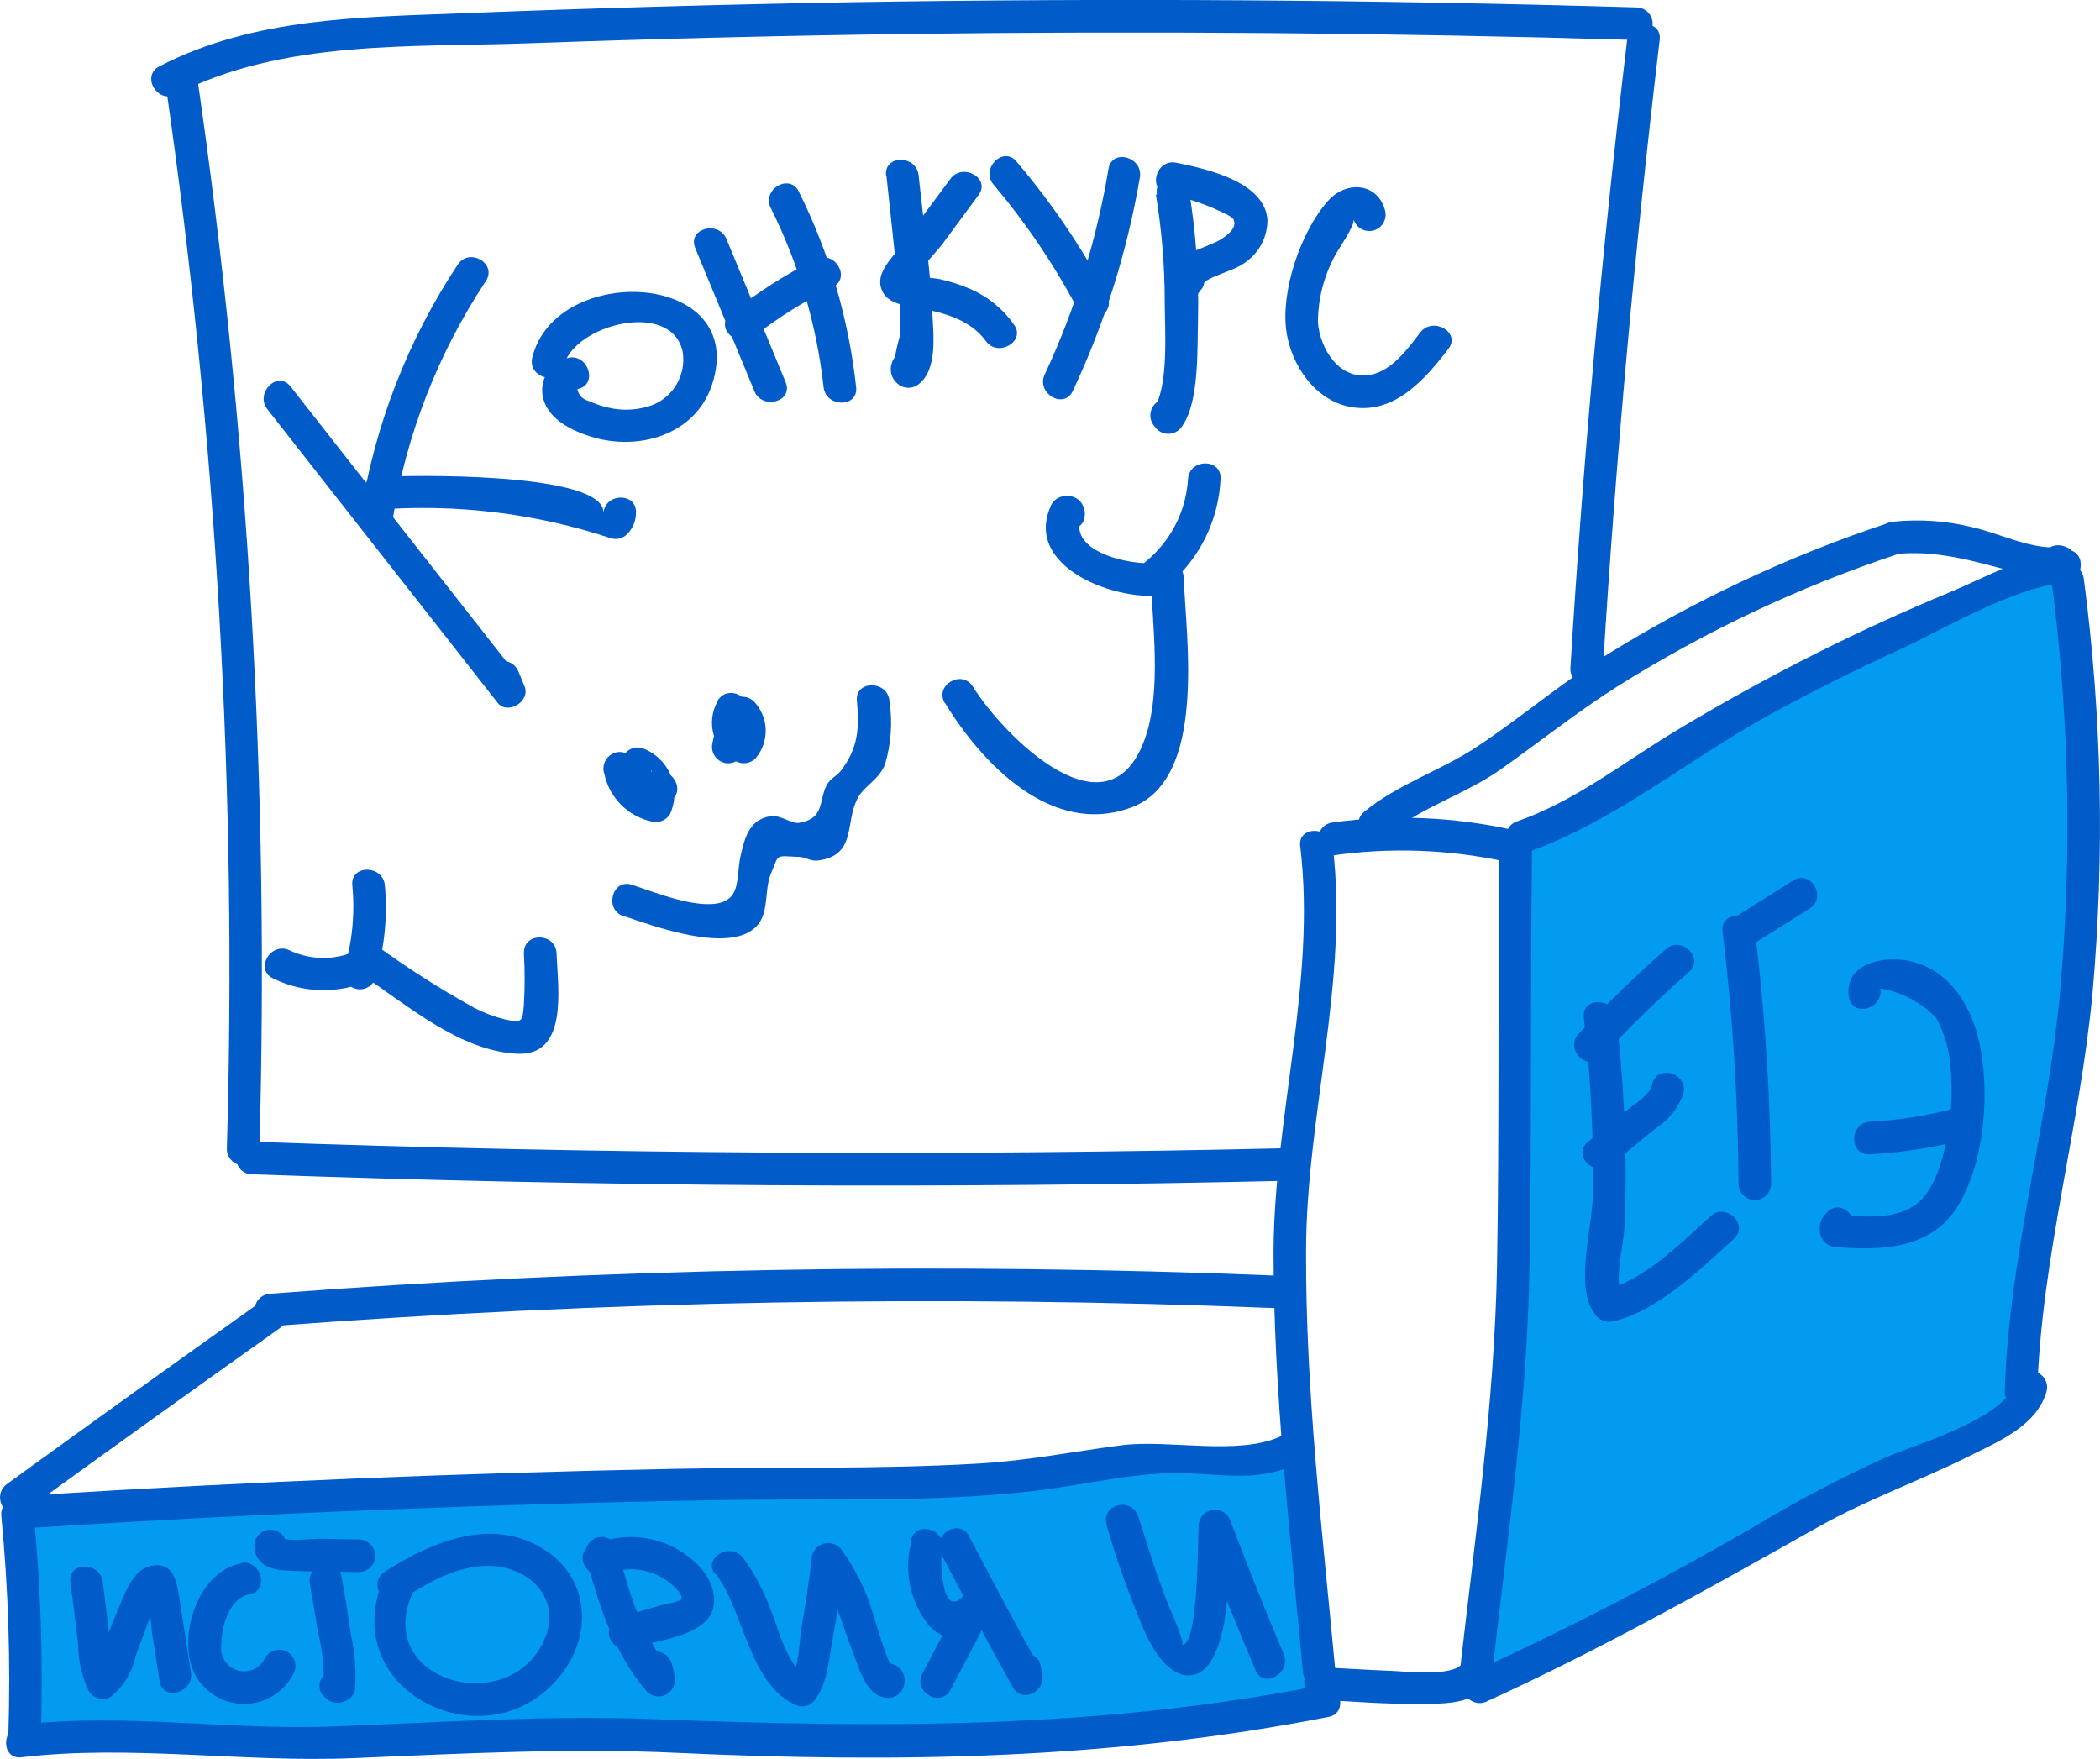 <svg width="234" height="196" viewBox="0 0 234 196" fill="none" xmlns="http://www.w3.org/2000/svg">
<g clip-path="url(#clip0)">
<path d="M7.048 179.158C51.846 176.907 96.819 179.027 141.385 172.944L134.685 169.14L137.151 186.896L140.95 180.203C118.979 184.646 95.108 185.038 72.788 183.557C67.451 183.194 62.158 182.105 56.835 181.989C51.513 181.873 46.335 182.875 41.056 183.31C30.005 184.21 18.592 183.005 7.526 182.613L12.762 186.606C12.45 184.649 12.45 182.654 12.762 180.697L7.323 186.141C17.997 184.689 28.642 187.187 39.316 185.938C43.667 185.43 47.873 184.37 52.194 183.876C58.3 183.179 63.97 184.297 69.96 185.328C90.684 188.885 112.453 185.139 133.206 183.267C140.124 182.642 140.196 171.753 133.206 172.378C111.235 174.352 89.307 177.532 67.408 173.83C57.865 172.218 49.743 173.423 40.302 174.86C29.324 176.53 18.316 173.8 7.323 175.238C5.897 175.288 4.543 175.878 3.533 176.888C2.524 177.899 1.935 179.254 1.885 180.682C1.656 183.621 1.793 186.576 2.291 189.48C2.653 191.876 5.351 193.4 7.541 193.488C19.041 193.909 30.904 195.172 42.347 194.068C47.641 193.56 52.818 192.616 58.169 192.907C63.97 193.197 69.583 194.359 75.341 194.576C98.023 195.593 121.546 195.201 143.851 190.686C146.998 190.061 148.028 186.736 147.651 183.992L145.2 166.222C144.75 163.057 141.081 162.07 138.499 162.418C94.992 168.385 50.846 166.048 7.062 168.225C0.086 168.574 0.043 179.463 7.062 179.114L7.048 179.158Z" fill="#039BEF"/>
<path d="M214.232 152.691C214.406 152.851 214.914 153.461 214.334 152.691C213.565 151.704 214.334 152.808 214.334 152.793C214.334 152.779 213.913 151.486 214.073 152.212C214.073 152.459 214.189 152.706 214.232 152.967L214.044 151.515C214.08 151.858 214.08 152.204 214.044 152.546L214.232 151.094C214.19 151.434 214.102 151.766 213.971 152.082C213.779 152.783 213.728 153.515 213.823 154.235C213.917 154.956 214.155 155.65 214.522 156.278C215.057 157.207 215.856 157.957 216.817 158.433C217.777 158.908 218.857 159.088 219.92 158.95C220.983 158.812 221.981 158.362 222.788 157.656C223.596 156.95 224.176 156.021 224.456 154.985C225.036 153.252 225.108 151.389 224.664 149.616C224.219 147.844 223.276 146.235 221.948 144.982C221.442 144.477 220.842 144.076 220.181 143.803C219.521 143.53 218.814 143.39 218.099 143.391C217.385 143.391 216.677 143.533 216.018 143.807C215.358 144.081 214.759 144.483 214.254 144.989C213.749 145.496 213.349 146.096 213.076 146.757C212.803 147.418 212.663 148.127 212.664 148.842C212.665 149.557 212.806 150.265 213.08 150.926C213.354 151.586 213.755 152.186 214.261 152.691H214.232Z" fill="#039BEF"/>
<path d="M183.88 102.602C183.88 100.918 183.952 99.22 183.996 97.521C184.112 92.019 176.585 90.262 173.844 94.763C172.483 97.025 171.249 99.361 170.146 101.76L180.08 105.942L181.342 99.626C181.893 96.897 180.588 93.543 177.542 92.933V93.035L172.249 102.123C178.978 104.635 186.026 98.087 192.175 95.968C200.462 93.211 208.248 89.132 215.234 83.888C219.962 80.36 217.41 72.346 211.043 73.928C200.715 76.523 191.12 81.455 182.995 88.345C178.238 92.323 184.445 100.178 189.594 96.897C202.53 88.728 215.708 80.984 229.128 73.667L220.948 68.963C220.658 77.587 220.354 86.197 220.18 94.82C220.18 97.927 219.629 101.499 220.948 104.403C223.051 109.034 229.491 107.089 230.883 103.111C232.188 99.408 231.767 94.211 232.014 90.378H221.035C222.326 103.706 217.091 116.177 215.234 129.2C214.234 136.039 224.661 139.029 225.734 132.104L228.997 110.834L219.063 112.127C220.876 115.785 217.105 124.743 216.322 128.649C215.201 134.098 214.089 139.542 212.987 144.982C211.536 151.791 221.833 154.753 223.472 147.886C225.212 140.578 227.189 133.348 229.403 126.195L218.73 124.743C218.091 131.364 218.396 139 216.54 145.403C214.785 151.428 208.737 153.301 203.618 156.147L165.925 177.024L173.916 183.166C177.861 161.388 181.893 139.407 181.008 117.237C180.733 110.152 180.472 106.784 187.317 103.532C191.74 101.412 196.294 99.641 200.688 97.463C210.189 92.722 219.229 87.109 227.692 80.694L219.701 74.538C213.422 93.18 214.364 112.911 210.449 131.988C209.54 136.7 208.195 141.318 206.431 145.781C204.183 151.269 200.63 151.109 195.525 153.04C187.546 156.209 180.242 160.87 174.003 166.774L183.097 169.17C180.291 152.847 180.139 136.178 182.647 119.807C183.184 116.468 183.242 111.677 185.896 109.237C188.55 106.798 192.842 105.579 195.815 103.996L218.149 92.207L210.159 86.066C206.881 99.946 204.227 113.956 202.298 128.082C201.457 134.253 201.95 142.456 198.948 148.002C195.627 154.143 186.273 151.457 180.428 153.316L187.302 158.571C187.05 147.254 187.861 135.938 189.724 124.772C190.13 122.086 190.435 119.342 191.03 116.7C191.769 113.39 191.566 113.549 194.438 111.299C198.788 107.873 204.053 105.143 208.723 102.167L200.732 96.113C196.265 116.439 192.422 136.886 189.202 157.453H199.702C197.28 146.811 199.209 136.169 200.616 125.513C201.631 117.861 203.966 108.265 198.89 101.789C196.192 98.363 190.913 100.701 189.797 104.185C187.085 112.62 186.896 121.535 185.577 130.217C184.117 139.394 182.048 148.464 179.384 157.366H189.869L189.405 154.709C188.187 147.828 177.702 150.746 178.905 157.613L179.384 160.27C180.37 165.802 188.448 165.076 189.869 160.27C192.53 151.366 194.603 142.296 196.076 133.12C197.44 124.409 197.527 115.48 200.282 107.089L191.189 109.484C192.378 110.936 190.391 120.301 190.174 122.13C189.652 126.558 188.927 130.957 188.405 135.385C187.218 143.687 187.487 152.133 189.202 160.343C190.348 165.337 198.846 165.729 199.702 160.343C202.902 139.765 206.741 119.313 211.217 98.987C212.189 94.632 207.447 90.146 203.241 92.846C197.338 96.606 190.638 99.989 185.228 104.461C180.878 107.974 180.733 112.707 179.877 117.949C177.702 131.451 175.947 144.982 176.425 158.687C176.438 159.522 176.64 160.343 177.016 161.087C177.391 161.832 177.932 162.482 178.595 162.987C179.259 163.492 180.029 163.839 180.846 164.002C181.664 164.165 182.508 164.14 183.314 163.929C190.188 161.751 197.556 164.248 203.618 159.297C208.781 155.101 210.536 148.8 211.377 142.441C213.528 124.504 216.607 106.69 220.6 89.071C220.851 88.033 220.795 86.945 220.44 85.939C220.085 84.932 219.445 84.05 218.599 83.4C217.753 82.75 216.737 82.359 215.674 82.276C214.611 82.192 213.546 82.42 212.609 82.93L185.33 97.332C176.904 101.789 174.264 104.751 172.582 114.304C169.261 133.442 169.261 153.009 172.582 172.146C173.307 176.415 178.949 177.082 181.675 174.556C185.786 170.684 190.449 167.444 195.511 164.945C199.557 162.956 203.995 162.23 208.085 160.43C215.553 157.134 217.99 146.811 219.846 139.596C225.096 119.154 223.399 97.594 230.172 77.471C231.622 73.231 226.01 68.455 222.181 71.315C212.699 78.507 202.492 84.687 191.726 89.754C184.155 93.296 172.292 96.229 169.972 105.477C168.724 110.442 170.16 116.279 170.233 121.448C170.289 127.884 170.018 134.319 169.421 140.728C168.217 154.042 165.795 167.21 163.417 180.364C162.59 184.937 167.028 188.944 171.407 186.505C186.911 177.881 203.139 169.954 218.135 160.459C229.853 153.04 228.359 136.953 229.52 124.758C230.114 118.457 220.571 117.673 218.831 123.306C216.617 130.478 214.64 137.703 212.9 144.982L223.385 147.886L228.388 123.364C229.578 117.484 231.129 112.243 228.388 106.639C226.43 102.661 219.15 103.314 218.439 107.931C217.357 115.035 216.264 122.13 215.162 129.215L225.662 132.119C227.721 118.152 233.29 104.722 231.912 90.407C231.245 83.482 221.5 83.322 221.035 90.407C220.847 93.311 221.224 97.594 220.296 100.236L230.23 98.944C231.898 102.602 230.694 101.252 230.897 99.06C231.1 96.868 230.897 94.85 230.999 92.773C231.187 84.846 231.448 76.919 231.724 68.992C231.869 64.738 227.025 62.372 223.544 64.288C210.115 71.644 196.932 79.412 183.996 87.59L190.58 95.996C197.326 90.4 205.264 86.427 213.784 84.382L209.593 74.436C203.801 78.999 197.306 82.589 190.362 85.064C187.578 86.008 184.793 86.937 182.11 88.142C180.66 88.781 176.498 92.106 175.106 91.583C169.798 89.608 166.274 97.027 169.812 100.686C171.049 102.112 172.739 103.066 174.598 103.386L170.798 96.693L169.537 103.009C168.405 108.657 176.715 113.172 179.471 107.205C180.58 104.813 181.814 102.482 183.169 100.221L173.017 97.477C173.017 99.176 173.017 100.875 172.901 102.559C172.756 109.571 183.633 109.571 183.778 102.559L183.88 102.602Z" fill="#039BEF"/>
<path d="M148.521 95.314C154.882 94.409 161.353 94.636 167.636 95.982C169.898 96.534 170.87 93.079 168.607 92.483C162.015 91.014 155.214 90.729 148.521 91.641C146.244 91.932 146.215 95.576 148.521 95.271V95.314Z" fill="#015CCA"/>
<path d="M144.881 94.299C146.694 109.195 141.981 124.439 141.908 139.437C141.908 155.131 143.75 170.739 145.186 186.331C145.403 188.64 149.029 188.654 148.811 186.331C147.361 170.739 145.476 155.131 145.534 139.437C145.534 124.425 150.32 109.253 148.507 94.299C148.231 92.019 144.591 91.99 144.881 94.299Z" fill="#015CCA"/>
<path d="M167.085 95.067C166.882 110.413 167.085 125.773 166.809 141.12C166.533 156.466 164.286 171.87 162.56 187.158C162.284 189.481 165.924 189.466 166.185 187.158C167.911 171.87 170.174 156.538 170.435 141.12C170.696 125.701 170.507 110.413 170.71 95.067C170.71 94.585 170.519 94.124 170.179 93.784C169.839 93.443 169.378 93.252 168.897 93.252C168.417 93.252 167.956 93.443 167.616 93.784C167.276 94.124 167.085 94.585 167.085 95.067Z" fill="#015CCA"/>
<path d="M147.072 189.394C150.683 189.583 154.323 189.902 157.963 189.844C160.371 189.844 163.764 189.989 165.432 188.029C167.1 186.069 164.403 183.674 162.865 185.46C161.662 186.839 156.557 186.229 154.932 186.171C152.307 186.069 149.682 185.895 147.072 185.764C144.737 185.634 144.752 189.263 147.072 189.394V189.394Z" fill="#015CCA"/>
<path d="M170.057 95.008C179.861 91.611 188.287 84.483 197.38 79.532C201.963 77.049 206.618 74.697 211.361 72.534C216.741 70.066 224.21 65.478 230.127 64.926C232.433 64.708 232.447 61.079 230.127 61.297C225.863 61.703 221.106 64.418 217.075 66.073C212.115 68.135 207.232 70.371 202.427 72.781C196.993 75.51 191.676 78.448 186.474 81.593C180.76 85.063 175.423 89.303 169.071 91.51C166.866 92.264 167.809 95.778 170.028 95.008H170.057Z" fill="#015CCA"/>
<path d="M154.569 93.092C158.354 89.898 163.271 88.548 167.302 85.673C171.653 82.595 175.757 79.314 180.253 76.468C190.04 70.323 200.528 65.375 211.492 61.732C213.696 60.992 212.754 57.493 210.535 58.233C199.263 61.96 188.483 67.034 178.426 73.347C173.625 76.381 169.304 80.084 164.576 83.205C160.472 85.92 155.802 87.328 152.002 90.464C150.218 91.916 152.8 94.529 154.569 93.019V93.092Z" fill="#015CCA"/>
<path d="M211.013 61.762C215.625 61.224 219.874 62.502 224.283 63.678C226.618 64.302 229.257 65.609 230.94 63.359C232.39 61.5 229.199 59.685 227.807 61.529L227.546 61.892L229.112 60.992C226.096 61.137 222.572 59.352 219.642 58.713C216.795 58.026 213.853 57.829 210.94 58.132C208.649 58.393 208.62 62.023 210.94 61.762H211.013Z" fill="#015CCA"/>
<path d="M165.664 189.582C178.398 183.775 190.493 176.951 202.704 170.084C208.172 167.021 214.031 164.959 219.614 162.157C222.935 160.502 226.967 158.803 228.055 155.014C228.165 154.555 228.092 154.072 227.852 153.667C227.613 153.261 227.225 152.964 226.771 152.84C226.317 152.715 225.832 152.773 225.419 153C225.007 153.226 224.698 153.605 224.56 154.056C223.385 158.135 213.349 160.966 210.057 162.418C204.961 164.745 200.003 167.363 195.206 170.258C185.006 176.162 174.555 181.558 163.852 186.446C161.734 187.419 163.576 190.555 165.693 189.582H165.664Z" fill="#015CCA"/>
<path d="M228.576 64.52C230.581 79.794 230.907 95.243 229.547 110.588C228.17 125.484 223.848 140.031 223.384 155C223.311 157.337 226.937 157.323 227.01 155C227.474 140.046 231.795 125.484 233.173 110.588C234.533 95.243 234.207 79.794 232.201 64.52C231.911 62.227 228.286 62.197 228.576 64.52Z" fill="#015CCA"/>
<path d="M176.482 113.419C177.258 120.024 177.592 126.674 177.483 133.323C177.41 136.866 175.438 143.414 177.686 146.39C177.898 146.725 178.208 146.986 178.575 147.137C178.941 147.287 179.345 147.321 179.731 147.232C184.662 146.129 189.477 141.425 193.189 138.057C194.93 136.503 192.363 133.948 190.622 135.501C187.417 138.405 183.095 142.761 178.774 143.733L180.818 144.561C179.76 143.109 180.934 138.536 181.007 136.808C181.109 134.47 181.152 132.118 181.138 129.781C181.085 124.303 180.741 118.831 180.108 113.39C179.847 111.096 176.221 111.067 176.482 113.39V113.419Z" fill="#015CCA"/>
<path d="M179.499 129.811L184.488 125.731C185.947 124.82 187.044 123.429 187.591 121.797C188.084 119.518 184.589 118.545 184.096 120.824C183.821 122.102 181.964 123.118 181.022 123.902L176.932 127.241C175.133 128.693 177.715 131.278 179.499 129.811V129.811Z" fill="#015CCA"/>
<path d="M178.471 117.774C181.543 114.456 184.786 111.302 188.187 108.323C189.957 106.769 187.375 104.214 185.635 105.753C182.233 108.736 178.985 111.89 175.904 115.204C174.308 116.918 176.875 119.487 178.471 117.774Z" fill="#015CCA"/>
<path d="M191.942 103.779C193.073 113.111 193.668 122.501 193.726 131.901C193.726 132.383 193.917 132.844 194.257 133.185C194.597 133.525 195.058 133.716 195.539 133.716C196.02 133.716 196.481 133.525 196.821 133.185C197.161 132.844 197.352 132.383 197.352 131.901V131.219C197.352 130.738 197.161 130.276 196.821 129.936C196.481 129.595 196.02 129.404 195.539 129.404C195.058 129.404 194.597 129.595 194.257 129.936C193.917 130.276 193.726 130.738 193.726 131.219V131.901H197.352C197.294 122.501 196.698 113.111 195.568 103.779C195.278 101.5 191.652 101.471 191.942 103.779Z" fill="#015CCA"/>
<path d="M195.437 105.143L201.644 101.238C203.617 100.004 201.804 96.882 199.817 98.102L193.61 102.007C191.637 103.241 193.465 106.363 195.437 105.143Z" fill="#015CCA"/>
<path d="M209.519 110.138C211.9 110.531 214.088 111.688 215.755 113.433C216.74 115.264 217.295 117.294 217.38 119.371C217.556 121.65 217.449 123.943 217.061 126.195C216.582 128.939 215.61 132.888 213.174 134.427C210.737 135.966 207.3 135.545 204.588 135.327L206.401 137.142L206.111 137.708C207.663 135.966 205.11 133.353 203.544 135.139C203.264 135.385 203.047 135.696 202.913 136.045C202.779 136.394 202.732 136.771 202.775 137.142C202.793 137.618 202.99 138.069 203.326 138.405C203.662 138.742 204.113 138.939 204.588 138.957C209.563 139.349 215.074 139.233 218.061 134.529C221.049 129.825 221.658 122.507 220.744 117.107C219.976 112.504 217.394 107.858 212.42 107.016C209.519 106.523 205.429 107.524 206.024 111.096C206.401 113.404 209.896 112.432 209.519 110.138V110.138Z" fill="#015CCA"/>
<path d="M217.961 123.466C214.817 124.306 211.595 124.817 208.345 124.991C206.025 125.121 206.01 128.751 208.345 128.62C211.917 128.433 215.46 127.878 218.918 126.965C219.368 126.826 219.746 126.518 219.973 126.104C220.199 125.691 220.256 125.206 220.132 124.751C220.008 124.297 219.712 123.909 219.306 123.669C218.901 123.429 218.418 123.356 217.961 123.466V123.466Z" fill="#015CCA"/>
<path d="M142.721 160.039C137.921 162.245 130.206 160.358 124.956 161.04C119.706 161.723 114.456 162.768 109.075 163.073C97.807 163.741 86.451 163.436 75.168 163.668C51.5 164.133 27.851 165.101 4.221 166.572C1.915 166.717 1.901 170.347 4.221 170.202C29.746 168.585 55.285 167.564 80.839 167.138C92.339 166.949 104.043 167.457 115.427 166.107C121.112 165.439 126.725 163.915 132.483 164.162C136.935 164.365 140.372 165.033 144.549 163.102C146.666 162.129 144.824 159.008 142.721 159.98V160.039Z" fill="#015CCA"/>
<path d="M0.146 168.924C0.929 177.029 1.191 185.176 0.929 193.315C0.929 195.652 4.482 195.652 4.555 193.315C4.816 185.176 4.555 177.029 3.772 168.924C3.554 166.615 -0.071 166.586 0.146 168.924Z" fill="#015CCA"/>
<path d="M2.349 195.811C14.546 194.359 27.192 196.435 39.505 195.898C51.542 195.39 63.478 194.751 75.529 195.317C100.039 196.45 123.823 196.058 148.043 191.31C150.32 190.86 149.362 187.361 147.071 187.811C122.184 192.704 97.994 192.544 72.803 191.557C60.766 191.093 48.816 191.949 36.807 192.385C25.394 192.791 13.719 190.846 2.407 192.181C0.116 192.457 0.087 196.087 2.407 195.811H2.349Z" fill="#015CCA"/>
<path d="M2.611 168.486C12.086 161.614 21.59 154.796 31.123 148.03C33.009 146.694 31.123 143.544 29.296 144.894C19.753 151.669 10.249 158.488 0.784 165.35C-1.087 166.701 0.784 169.851 2.611 168.486Z" fill="#015CCA"/>
<path d="M30.079 147.785C67.424 144.927 104.905 144.253 142.329 145.766C144.664 145.839 144.649 142.209 142.329 142.137C104.905 140.624 67.424 141.298 30.079 144.155C27.773 144.344 27.758 147.973 30.079 147.785Z" fill="#015CCA"/>
<path d="M7.846 176.269L8.701 183.151C8.705 184.967 9.106 186.761 9.876 188.406C9.996 188.612 10.155 188.792 10.345 188.937C10.535 189.081 10.751 189.187 10.981 189.247C11.211 189.308 11.451 189.323 11.687 189.29C11.923 189.258 12.15 189.18 12.356 189.06C13.762 187.922 14.731 186.331 15.097 184.559C15.358 183.76 17.621 178.127 17.287 178.025L16.025 176.762C16.516 178.422 16.817 180.131 16.924 181.858L17.78 187.317C18.128 189.626 21.623 188.639 21.275 186.359L19.97 177.938C19.695 176.196 19.274 174.047 16.997 174.439C15.141 174.759 14.285 176.661 13.632 178.2C13.139 179.361 12.661 180.537 12.182 181.728C11.704 182.918 11.428 185.27 10.514 185.938L12.994 186.591C12.139 185.241 12.298 183.005 12.095 181.437L11.457 176.283C11.181 174.004 7.556 173.975 7.831 176.283L7.846 176.269Z" fill="#015CCA"/>
<path d="M26.845 174.208C22.03 175.079 19.666 182.455 21.71 186.549C22.236 187.549 23.024 188.387 23.99 188.972C24.956 189.556 26.064 189.865 27.192 189.865C28.321 189.865 29.429 189.556 30.395 188.972C31.361 188.387 32.149 187.549 32.675 186.549C32.917 186.133 32.984 185.638 32.862 185.172C32.739 184.707 32.437 184.309 32.022 184.066C31.607 183.824 31.112 183.756 30.647 183.879C30.182 184.001 29.784 184.304 29.542 184.72C29.289 185.279 28.845 185.729 28.29 185.988C27.734 186.248 27.104 186.3 26.514 186.135C25.923 185.97 25.411 185.599 25.07 185.09C24.729 184.58 24.582 183.964 24.654 183.355C24.654 181.279 25.539 178.056 27.802 177.649C30.064 177.243 29.121 173.729 26.845 174.15V174.208Z" fill="#015CCA"/>
<path d="M34.531 176.56C34.85 178.302 35.155 180.044 35.416 181.801C35.887 183.645 36.102 185.546 36.054 187.449L37.316 186.171H37.098L38.868 186.65L38.708 186.505C37.026 184.894 34.459 187.449 36.141 189.075L36.301 189.206C36.526 189.432 36.806 189.595 37.114 189.679C37.422 189.763 37.747 189.765 38.055 189.685L38.288 189.612C38.59 189.527 38.866 189.365 39.087 189.141C39.309 188.917 39.468 188.639 39.549 188.335C39.71 186.252 39.559 184.158 39.1 182.121C38.795 179.914 38.432 177.765 38.026 175.529C37.62 173.293 34.096 174.208 34.531 176.487V176.56Z" fill="#015CCA"/>
<path d="M28.353 172.262C28.353 174.237 30.021 174.89 31.747 174.992C34.488 175.151 37.258 175.108 39.999 175.166C40.48 175.166 40.941 174.975 41.281 174.634C41.621 174.294 41.812 173.832 41.812 173.351C41.812 172.87 41.621 172.408 41.281 172.068C40.941 171.727 40.48 171.536 39.999 171.536L35.648 171.449C34.937 171.449 31.863 171.783 31.428 171.347L31.95 172.625V172.262C31.95 171.781 31.759 171.319 31.419 170.979C31.079 170.638 30.618 170.447 30.137 170.447C29.656 170.447 29.195 170.638 28.855 170.979C28.515 171.319 28.324 171.781 28.324 172.262H28.353Z" fill="#015CCA"/>
<path d="M42.768 175.848C37.228 188.74 54.979 197.03 62.81 186.214C66.03 181.757 65.522 175.877 60.794 172.755C54.993 168.908 48.192 171.725 42.898 175.107C40.94 176.356 42.753 179.463 44.725 178.243C47.626 176.385 50.846 174.469 54.399 174.483C58.749 174.483 62.564 177.938 60.765 182.439C57.111 191.571 41.665 187.535 45.9 177.677C46.814 175.557 43.696 173.699 42.768 175.848V175.848Z" fill="#015CCA"/>
<path d="M65.305 173.554C66.755 178.941 68.394 184.211 72.106 188.523C72.365 188.766 72.689 188.93 73.038 188.994C73.388 189.058 73.748 189.019 74.076 188.883C74.404 188.746 74.686 188.517 74.887 188.224C75.088 187.931 75.2 187.586 75.21 187.231C75.17 186.552 75.033 185.882 74.804 185.242C74.006 183.064 70.453 184.007 71.309 186.2L71.584 187.231L74.673 185.953C71.396 182.149 70.076 177.329 68.8 172.581C68.671 172.117 68.363 171.724 67.944 171.487C67.525 171.25 67.03 171.189 66.566 171.318C66.103 171.447 65.71 171.755 65.473 172.175C65.236 172.594 65.176 173.09 65.305 173.554V173.554Z" fill="#015CCA"/>
<path d="M67.668 175.385C68.82 174.908 70.078 174.751 71.31 174.93C72.543 175.109 73.704 175.617 74.673 176.401C75.079 176.735 76.123 177.635 75.92 178.187C75.833 178.462 73.919 178.796 73.701 178.855L69.119 180.176L70.076 183.675L71.381 183.239C73.571 182.499 72.628 178.985 70.409 179.74L69.119 180.176C68.669 180.315 68.29 180.623 68.064 181.036C67.837 181.449 67.78 181.935 67.904 182.389C68.029 182.844 68.325 183.232 68.73 183.472C69.135 183.712 69.618 183.785 70.076 183.675C72.57 182.963 76.152 182.6 78.241 180.989C80.329 179.377 79.691 176.706 78.241 174.876C76.74 173.153 74.721 171.965 72.487 171.491C70.253 171.017 67.925 171.283 65.856 172.249C63.724 173.178 65.566 176.299 67.683 175.385H67.668Z" fill="#015CCA"/>
<path d="M79.735 175.34C82.94 179.507 83.476 187.928 88.886 190.062C89.195 190.155 89.524 190.161 89.836 190.079C90.148 189.997 90.431 189.83 90.655 189.597C92.192 187.797 92.338 185.01 92.758 182.745C93.324 179.71 93.744 176.661 94.107 173.598L90.728 174.513C92.961 177.416 93.788 180.886 95.079 184.255C95.702 185.808 96.529 188.843 98.501 189.133C98.769 189.203 99.05 189.212 99.322 189.158C99.594 189.104 99.85 188.988 100.071 188.82C100.291 188.653 100.471 188.437 100.596 188.189C100.721 187.941 100.788 187.668 100.793 187.391V187.173C100.789 186.693 100.597 186.233 100.257 185.894C99.918 185.554 99.459 185.362 98.98 185.358H98.835C96.514 185.518 96.5 189.147 98.835 188.988H98.98L97.167 187.173V187.463L99.458 185.707C98.936 185.634 97.312 179.783 96.949 178.796C96.21 176.638 95.155 174.602 93.817 172.756C93.604 172.431 93.294 172.182 92.931 172.044C92.568 171.906 92.171 171.886 91.796 171.988C91.421 172.089 91.088 172.307 90.844 172.609C90.6 172.911 90.458 173.283 90.438 173.671C90.148 176.197 89.785 178.694 89.335 181.191C89.06 182.745 89.075 185.91 88.045 187.1L89.8 186.636C87.856 185.866 86.681 181.395 86.014 179.71C85.247 177.527 84.172 175.464 82.824 173.584C81.374 171.769 78.255 173.584 79.691 175.413L79.735 175.34Z" fill="#015CCA"/>
<path d="M104.869 173.148C107.47 178.133 110.124 183.074 112.831 187.972C113.861 189.845 116.544 188.524 116.138 186.52L115.964 185.62C115.5 183.34 112.004 184.299 112.469 186.593L112.643 187.478L115.964 186.026C113.237 181.119 110.598 176.168 108.002 171.203C106.929 169.127 103.796 170.956 104.869 173.032V173.148Z" fill="#015CCA"/>
<path d="M101.576 171.681C101.134 173.285 101.074 174.971 101.401 176.603C101.729 178.234 102.434 179.766 103.461 181.075C105.579 183.427 108.233 182.527 110.046 180.305L107.145 178.113C105.695 180.93 104.245 183.703 102.794 186.461C101.678 188.508 104.796 190.338 105.927 188.29C107.377 185.532 108.827 182.759 110.278 179.942C111.133 178.215 108.827 176.066 107.377 177.75C104.999 180.654 104.68 173.946 104.984 172.639C105.492 170.36 101.997 169.387 101.475 171.681H101.576Z" fill="#015CCA"/>
<path d="M123.329 170.041C124.48 173.991 125.865 177.87 127.477 181.656C128.347 183.586 130.175 186.998 132.8 186.664C135.164 186.345 136.005 182.759 136.411 180.857C136.936 177.261 137.193 173.631 137.179 169.997L133.626 170.476C135.618 175.732 137.711 180.944 139.906 186.113C140.82 188.261 143.938 186.403 143.039 184.283C140.965 179.391 139.007 174.469 137.122 169.504C136.991 169.093 136.719 168.741 136.355 168.511C135.991 168.281 135.557 168.187 135.13 168.246C134.703 168.305 134.311 168.513 134.023 168.834C133.734 169.154 133.568 169.566 133.554 169.997C133.467 171.449 133.554 183.383 131.712 183.282C132.075 183.282 130.682 179.957 130.61 179.797C130.015 178.49 129.537 177.126 129.058 175.79C128.246 173.54 127.608 171.246 126.825 168.966C126.041 166.687 122.633 167.689 123.329 169.939V170.041Z" fill="#015CCA"/>
<path d="M18.462 9.466C24.153 48.714 26.433 88.381 25.278 128.024C25.278 128.505 25.469 128.967 25.809 129.307C26.149 129.647 26.61 129.839 27.091 129.839C27.572 129.839 28.033 129.647 28.373 129.307C28.713 128.967 28.904 128.505 28.904 128.024C30.037 88.054 27.713 48.061 21.957 8.493C21.623 6.199 18.128 7.172 18.462 9.466Z" fill="#015CCA"/>
<path d="M28.049 130.84C66.722 132.234 105.396 132.471 144.07 131.552C144.55 131.552 145.011 131.36 145.351 131.02C145.691 130.68 145.882 130.218 145.882 129.737C145.882 129.255 145.691 128.794 145.351 128.453C145.011 128.113 144.55 127.922 144.07 127.922C105.396 128.832 66.722 128.595 28.049 127.211C25.714 127.123 25.728 130.753 28.049 130.84Z" fill="#015CCA"/>
<path d="M19.592 10.526C31.484 4.385 46.001 5.299 59.01 4.82C72.874 4.326 86.734 3.983 100.589 3.789C127.844 3.431 155.095 3.654 182.34 4.457C182.821 4.457 183.282 4.266 183.622 3.926C183.962 3.585 184.153 3.124 184.153 2.642C184.153 2.161 183.962 1.699 183.622 1.359C183.282 1.019 182.821 0.827 182.34 0.827C153.19 -0.034 124.03 -0.228 94.86 0.247C80.522 0.498 66.184 0.905 51.846 1.466C40.243 1.931 28.38 1.902 17.764 7.39C15.691 8.45 17.518 11.586 19.592 10.526V10.526Z" fill="#015CCA"/>
<path d="M181.312 4.442C178.527 27.672 176.42 50.993 174.989 74.407C174.844 76.744 178.469 76.73 178.614 74.407C180.055 51.032 182.163 27.71 184.937 4.442C185.213 2.119 181.573 2.133 181.312 4.442Z" fill="#015CCA"/>
<path d="M29.803 45.617L55.429 78.284C56.517 79.736 59.127 78.168 58.46 76.513L57.779 74.843C56.894 72.709 53.428 73.638 54.269 75.801L54.965 77.486L57.996 75.714L32.37 43.062C30.92 41.218 28.367 43.803 29.803 45.617V45.617Z" fill="#015CCA"/>
<path d="M43.725 58.06C45.248 48.503 48.798 39.384 54.138 31.317C55.428 29.357 52.281 27.542 51.005 29.488C45.497 37.812 41.824 47.216 40.23 57.073C39.867 59.367 43.362 60.354 43.725 58.045V58.06Z" fill="#015CCA"/>
<path d="M42.015 56.796C50.842 56.116 59.716 57.202 68.12 59.99C68.427 60.077 68.752 60.08 69.061 59.998C69.37 59.916 69.651 59.753 69.875 59.525C70.499 58.907 70.854 58.067 70.861 57.188C71.035 54.865 67.409 54.865 67.235 57.188C67.583 52.542 45.293 52.919 42.015 53.166C39.695 53.34 39.68 56.97 42.015 56.796V56.796Z" fill="#015CCA"/>
<path d="M63.449 39.853C62.943 39.942 62.461 40.135 62.035 40.422C61.608 40.708 61.246 41.081 60.973 41.516C60.7 41.952 60.52 42.439 60.447 42.948C60.374 43.457 60.408 43.976 60.548 44.47C61.172 46.779 63.811 48.027 65.885 48.666C71.149 50.292 77.487 48.477 79.343 42.859C83.477 30.17 61.94 29.182 59.315 39.824C58.764 42.089 62.216 43.062 62.81 40.783C63.942 36.166 74.79 33.364 76.066 39.171C76.288 40.489 76.018 41.842 75.306 42.972C74.595 44.103 73.492 44.931 72.208 45.298C70.76 45.728 69.224 45.768 67.756 45.414C67.007 45.242 66.278 44.994 65.58 44.674C65.267 44.597 64.983 44.432 64.761 44.198C64.54 43.963 64.391 43.67 64.333 43.352C66.624 42.96 65.653 39.461 63.376 39.853H63.449Z" fill="#015CCA"/>
<path d="M77.459 27.615L84.058 43.585C84.928 45.705 88.408 44.776 87.553 42.612L80.954 26.642C80.069 24.522 76.603 25.451 77.459 27.615V27.615Z" fill="#015CCA"/>
<path d="M83.955 37.53C86.693 35.387 89.649 33.538 92.773 32.013C94.876 30.982 93.034 27.846 90.946 28.877C87.557 30.558 84.358 32.597 81.403 34.96C79.576 36.412 82.157 38.967 83.955 37.53Z" fill="#015CCA"/>
<path d="M85.885 23.172C89.005 29.427 90.998 36.185 91.773 43.135C92.019 45.428 95.659 45.458 95.398 43.135C94.57 35.556 92.41 28.183 89.017 21.357C87.987 19.266 84.855 21.096 85.885 23.186V23.172Z" fill="#015CCA"/>
<path d="M98.777 19.614L99.865 29.777C100.039 31.433 100.227 33.102 100.3 34.772C100.343 35.613 100.343 36.456 100.3 37.298C99.531 40.1 99.531 40.942 100.3 39.839L102.504 40.129L102.315 39.94L102.794 41.712L102.867 41.421L101.112 42.757H101.3C103.621 42.96 103.606 39.331 101.3 39.127H101.112C100.716 39.129 100.331 39.261 100.017 39.502C99.703 39.743 99.476 40.081 99.371 40.463C99.236 40.848 99.217 41.264 99.317 41.66C99.418 42.055 99.634 42.412 99.937 42.684C100.22 42.965 100.588 43.146 100.983 43.198C101.379 43.251 101.78 43.172 102.127 42.975C104.563 41.45 103.998 37.167 103.882 34.772C103.635 29.69 102.896 24.609 102.359 19.542C102.127 17.248 98.501 17.219 98.733 19.542L98.777 19.614Z" fill="#015CCA"/>
<path d="M105.899 19.933L100.098 27.758C99.184 29.007 97.603 30.488 98.212 32.201C98.821 33.914 100.866 34.03 102.418 34.321C105.202 34.858 108.118 35.613 109.858 38.008C111.207 39.881 114.354 38.008 112.99 36.179C111.751 34.404 110.037 33.016 108.045 32.172C106.983 31.717 105.881 31.362 104.753 31.112C103.868 30.909 101.736 30.938 101.156 30.212L101.62 31.983C101.91 30.43 104.1 28.412 105.043 27.148L109.017 21.762C110.467 19.889 107.262 18.074 105.899 19.933V19.933Z" fill="#015CCA"/>
<path d="M110.712 20.573C114.38 24.918 117.565 29.65 120.211 34.684C121.299 36.746 124.432 34.917 123.344 32.855C120.538 27.549 117.158 22.569 113.265 18.003C111.814 16.217 109.204 18.801 110.712 20.573V20.573Z" fill="#015CCA"/>
<path d="M123.519 18.816C122.197 26.74 119.806 34.447 116.412 41.727C115.426 43.832 118.559 45.676 119.545 43.556C123.097 36.004 125.61 28.003 127.014 19.775C127.405 17.495 123.91 16.508 123.519 18.816Z" fill="#015CCA"/>
<path d="M128.797 21.677C129.451 25.611 129.781 29.593 129.783 33.582C129.783 36.732 130.276 43.033 128.536 45.589L131.436 45.211L131.262 45.008V47.563L131.422 47.432C133.162 45.879 130.595 43.324 128.855 44.863L128.695 45.008C128.366 45.351 128.182 45.809 128.182 46.285C128.182 46.762 128.366 47.22 128.695 47.563L128.87 47.781C129.067 47.985 129.308 48.141 129.576 48.235C129.843 48.33 130.129 48.36 130.41 48.325C130.692 48.29 130.961 48.19 131.197 48.032C131.433 47.875 131.629 47.664 131.77 47.418C133.67 44.659 133.394 38.707 133.496 35.498C133.606 30.548 133.241 25.599 132.408 20.718C132.031 18.424 128.55 19.397 128.913 21.677H128.797Z" fill="#015CCA"/>
<path d="M130.075 21.633C132.022 21.999 133.917 22.604 135.717 23.433C136.007 23.579 137.254 24.087 137.442 24.435C137.935 25.437 136.587 26.323 135.992 26.7C133.976 27.876 130.104 28.384 130.191 31.39C130.202 31.867 130.397 32.323 130.734 32.661C131.072 32.999 131.527 33.193 132.004 33.204H132.236C132.554 33.209 132.867 33.128 133.142 32.969C133.418 32.811 133.646 32.581 133.802 32.304L133.976 32.101C134.177 31.752 134.257 31.347 134.205 30.948C134.153 30.549 133.97 30.179 133.686 29.894L133.57 29.778C131.931 28.094 129.379 30.664 131.003 32.333L131.119 32.464L130.844 30.257L130.67 30.475L132.236 29.575H132.004L133.817 31.39V30.939L133.28 32.232C134.658 30.547 137.355 30.431 139.009 29.052C139.713 28.51 140.281 27.81 140.666 27.008C141.052 26.206 141.244 25.325 141.228 24.435C140.865 20.225 134.382 18.802 131.076 18.134C128.799 17.67 127.827 21.169 130.104 21.633H130.075Z" fill="#015CCA"/>
<path d="M154.323 23.404C153.452 20.297 149.972 20.152 148 22.358C144.939 25.77 142.648 32.521 143.359 37.051C143.939 40.739 146.535 44.586 150.407 45.327C155.28 46.285 158.731 42.35 161.385 38.88C162.836 37.037 159.66 35.222 158.253 37.051C156.846 38.88 155.106 41.305 152.742 41.755C149.218 42.438 147.1 38.851 146.854 35.948C146.856 33.363 147.499 30.819 148.725 28.543C149.029 27.904 151.016 25.117 150.827 24.434C150.964 24.898 151.279 25.289 151.703 25.521C152.128 25.752 152.626 25.805 153.09 25.669C153.553 25.532 153.944 25.216 154.175 24.792C154.406 24.367 154.459 23.868 154.323 23.404V23.404Z" fill="#015CCA"/>
<path d="M67.306 86.065C67.553 87.4 68.189 88.632 69.133 89.606C70.077 90.58 71.288 91.252 72.614 91.539C72.998 91.64 73.405 91.615 73.774 91.465C74.142 91.316 74.453 91.052 74.659 90.711C74.971 90.026 75.138 89.284 75.147 88.531C75.157 87.778 75.01 87.031 74.715 86.339C74.42 85.646 73.984 85.023 73.435 84.508C72.886 83.993 72.236 83.599 71.526 83.35C71.14 83.248 70.731 83.275 70.362 83.427C69.993 83.579 69.683 83.848 69.481 84.192C69.141 84.905 69.029 85.706 69.161 86.485C69.292 87.264 69.661 87.983 70.217 88.544C70.772 89.105 71.488 89.48 72.265 89.619C73.042 89.757 73.842 89.652 74.557 89.317C76.631 88.243 74.804 85.107 72.73 86.181C73.049 86.007 72.86 86.341 72.73 86.094C72.599 85.847 73.15 86.515 72.73 86.007C72.831 86.123 72.498 85.876 72.657 86.007C72.396 85.891 72.744 85.775 72.585 86.007L70.54 86.835C70.909 87.012 71.206 87.311 71.383 87.68C71.559 88.05 71.605 88.468 71.512 88.867L73.556 88.025C72.847 87.899 72.195 87.549 71.697 87.027C71.199 86.505 70.88 85.837 70.787 85.122C70.725 84.892 70.618 84.678 70.472 84.49C70.327 84.302 70.146 84.145 69.94 84.028C69.734 83.91 69.506 83.835 69.271 83.806C69.035 83.777 68.796 83.795 68.568 83.859C68.11 83.997 67.722 84.306 67.485 84.722C67.247 85.138 67.178 85.629 67.291 86.094L67.306 86.065Z" fill="#015CCA"/>
<path d="M80.01 78.066C79.671 78.632 79.453 79.263 79.369 79.918C79.285 80.573 79.337 81.239 79.522 81.873C79.708 82.507 80.022 83.096 80.445 83.602C80.869 84.109 81.392 84.522 81.983 84.817C82.331 85.01 82.731 85.085 83.126 85.033C83.52 84.981 83.887 84.803 84.173 84.526C84.936 83.641 85.344 82.505 85.32 81.336C85.296 80.168 84.841 79.049 84.042 78.196C83.845 77.992 83.603 77.837 83.336 77.742C83.068 77.648 82.783 77.617 82.501 77.652C82.22 77.687 81.951 77.788 81.715 77.945C81.478 78.103 81.282 78.313 81.142 78.559C80.272 79.826 79.674 81.26 79.387 82.77C79.274 83.233 79.344 83.722 79.581 84.136C79.819 84.549 80.206 84.856 80.663 84.991C81.125 85.116 81.617 85.053 82.032 84.817C82.448 84.58 82.753 84.189 82.882 83.728C83.112 82.525 83.607 81.389 84.332 80.403L81.432 80.766C81.581 80.923 81.674 81.124 81.698 81.339C81.722 81.555 81.674 81.771 81.562 81.957L83.767 81.681C83.568 81.597 83.382 81.485 83.216 81.347C83.12 81.215 83.037 81.074 82.969 80.926C82.892 80.76 82.863 80.576 82.883 80.394C82.904 80.213 82.974 80.04 83.085 79.895C84.347 77.921 81.2 76.091 79.967 78.066H80.01Z" fill="#015CCA"/>
<path d="M69.583 102.093C72.846 103.197 80.953 106.173 84.085 103.415C85.782 101.963 85.115 99.262 85.883 97.404C86.812 95.153 86.348 95.357 88.784 95.473C90.104 95.473 90.104 96.083 91.467 95.836C95.412 95.124 94.165 91.626 95.542 88.998C96.267 87.546 97.993 86.878 98.631 85.121C99.304 82.842 99.467 80.443 99.11 78.094C98.892 75.786 95.267 75.771 95.484 78.094C95.76 81.1 95.644 83.321 93.715 85.862C93.193 86.544 92.526 86.689 92.105 87.502C91.221 89.215 91.902 91.204 89.074 91.683C88.175 91.829 86.971 90.769 85.855 90.943C83.433 91.321 82.954 93.455 82.49 95.516C82.04 97.868 82.49 99.959 80.285 100.583C77.632 101.309 73.034 99.451 70.438 98.594C68.219 97.839 67.277 101.353 69.481 102.093H69.583Z" fill="#015CCA"/>
<path d="M58.372 106.159C58.49 108.093 58.49 110.033 58.372 111.967C58.227 113.839 58.198 113.999 56.298 113.593C55.11 113.306 53.961 112.877 52.876 112.315C49.154 110.255 45.56 107.972 42.115 105.477C40.157 104.185 38.344 107.321 40.288 108.613C45.392 111.967 51.164 117.063 57.56 117.411C63.361 117.73 62.172 110.152 62.012 106.203C61.911 103.88 58.285 103.865 58.387 106.203L58.372 106.159Z" fill="#015CCA"/>
<path d="M40.288 105.636C39.066 106.315 37.699 106.692 36.301 106.735C34.904 106.778 33.516 106.486 32.254 105.883C30.166 104.896 28.324 108.017 30.427 109.019C32.251 109.921 34.267 110.37 36.301 110.327C38.336 110.284 40.331 109.751 42.116 108.772C44.175 107.669 42.348 104.533 40.288 105.636V105.636Z" fill="#015CCA"/>
<path d="M41.854 108.904C42.854 105.581 43.204 102.096 42.884 98.64C42.666 96.346 39.041 96.317 39.258 98.64C39.564 101.766 39.258 104.922 38.359 107.931C38.23 108.395 38.291 108.892 38.528 109.311C38.764 109.73 39.157 110.038 39.621 110.167C40.084 110.296 40.58 110.236 40.999 109.999C41.418 109.762 41.725 109.368 41.854 108.904V108.904Z" fill="#015CCA"/>
<path d="M105.303 78.341C109.378 85.005 117.166 93.325 126.099 89.956C134.525 86.806 132.147 71.082 131.9 64.36C131.894 64.084 131.825 63.812 131.699 63.566C131.573 63.319 131.393 63.105 131.173 62.937C130.953 62.77 130.698 62.654 130.427 62.599C130.157 62.544 129.877 62.55 129.609 62.618C127.259 63.286 118.775 61.848 120.487 57.58L118.746 58.901H119.153C121.473 59.148 121.458 55.518 119.153 55.272H118.746C118.349 55.275 117.964 55.407 117.647 55.648C117.331 55.888 117.101 56.225 116.992 56.607C114.091 63.692 125.693 67.511 130.566 66.117L128.217 64.404C128.449 69.703 129.362 76.701 127.738 81.826C123.808 94.181 111.785 81.942 108.421 76.527C107.202 74.538 104.07 76.352 105.288 78.356L105.303 78.341Z" fill="#015CCA"/>
<path d="M130.204 65.188C131.928 63.724 133.333 61.921 134.331 59.89C135.329 57.86 135.898 55.645 136.005 53.384C136.15 51.047 132.524 51.061 132.379 53.384C132.268 55.166 131.79 56.905 130.973 58.492C130.157 60.079 129.021 61.479 127.637 62.604C125.853 64.055 128.42 66.654 130.204 65.173V65.188Z" fill="#015CCA"/>
</g>
<defs>
<clipPath id="clip0">
<rect width="234" height="196" fill="white"/>
</clipPath>
</defs>
</svg>
